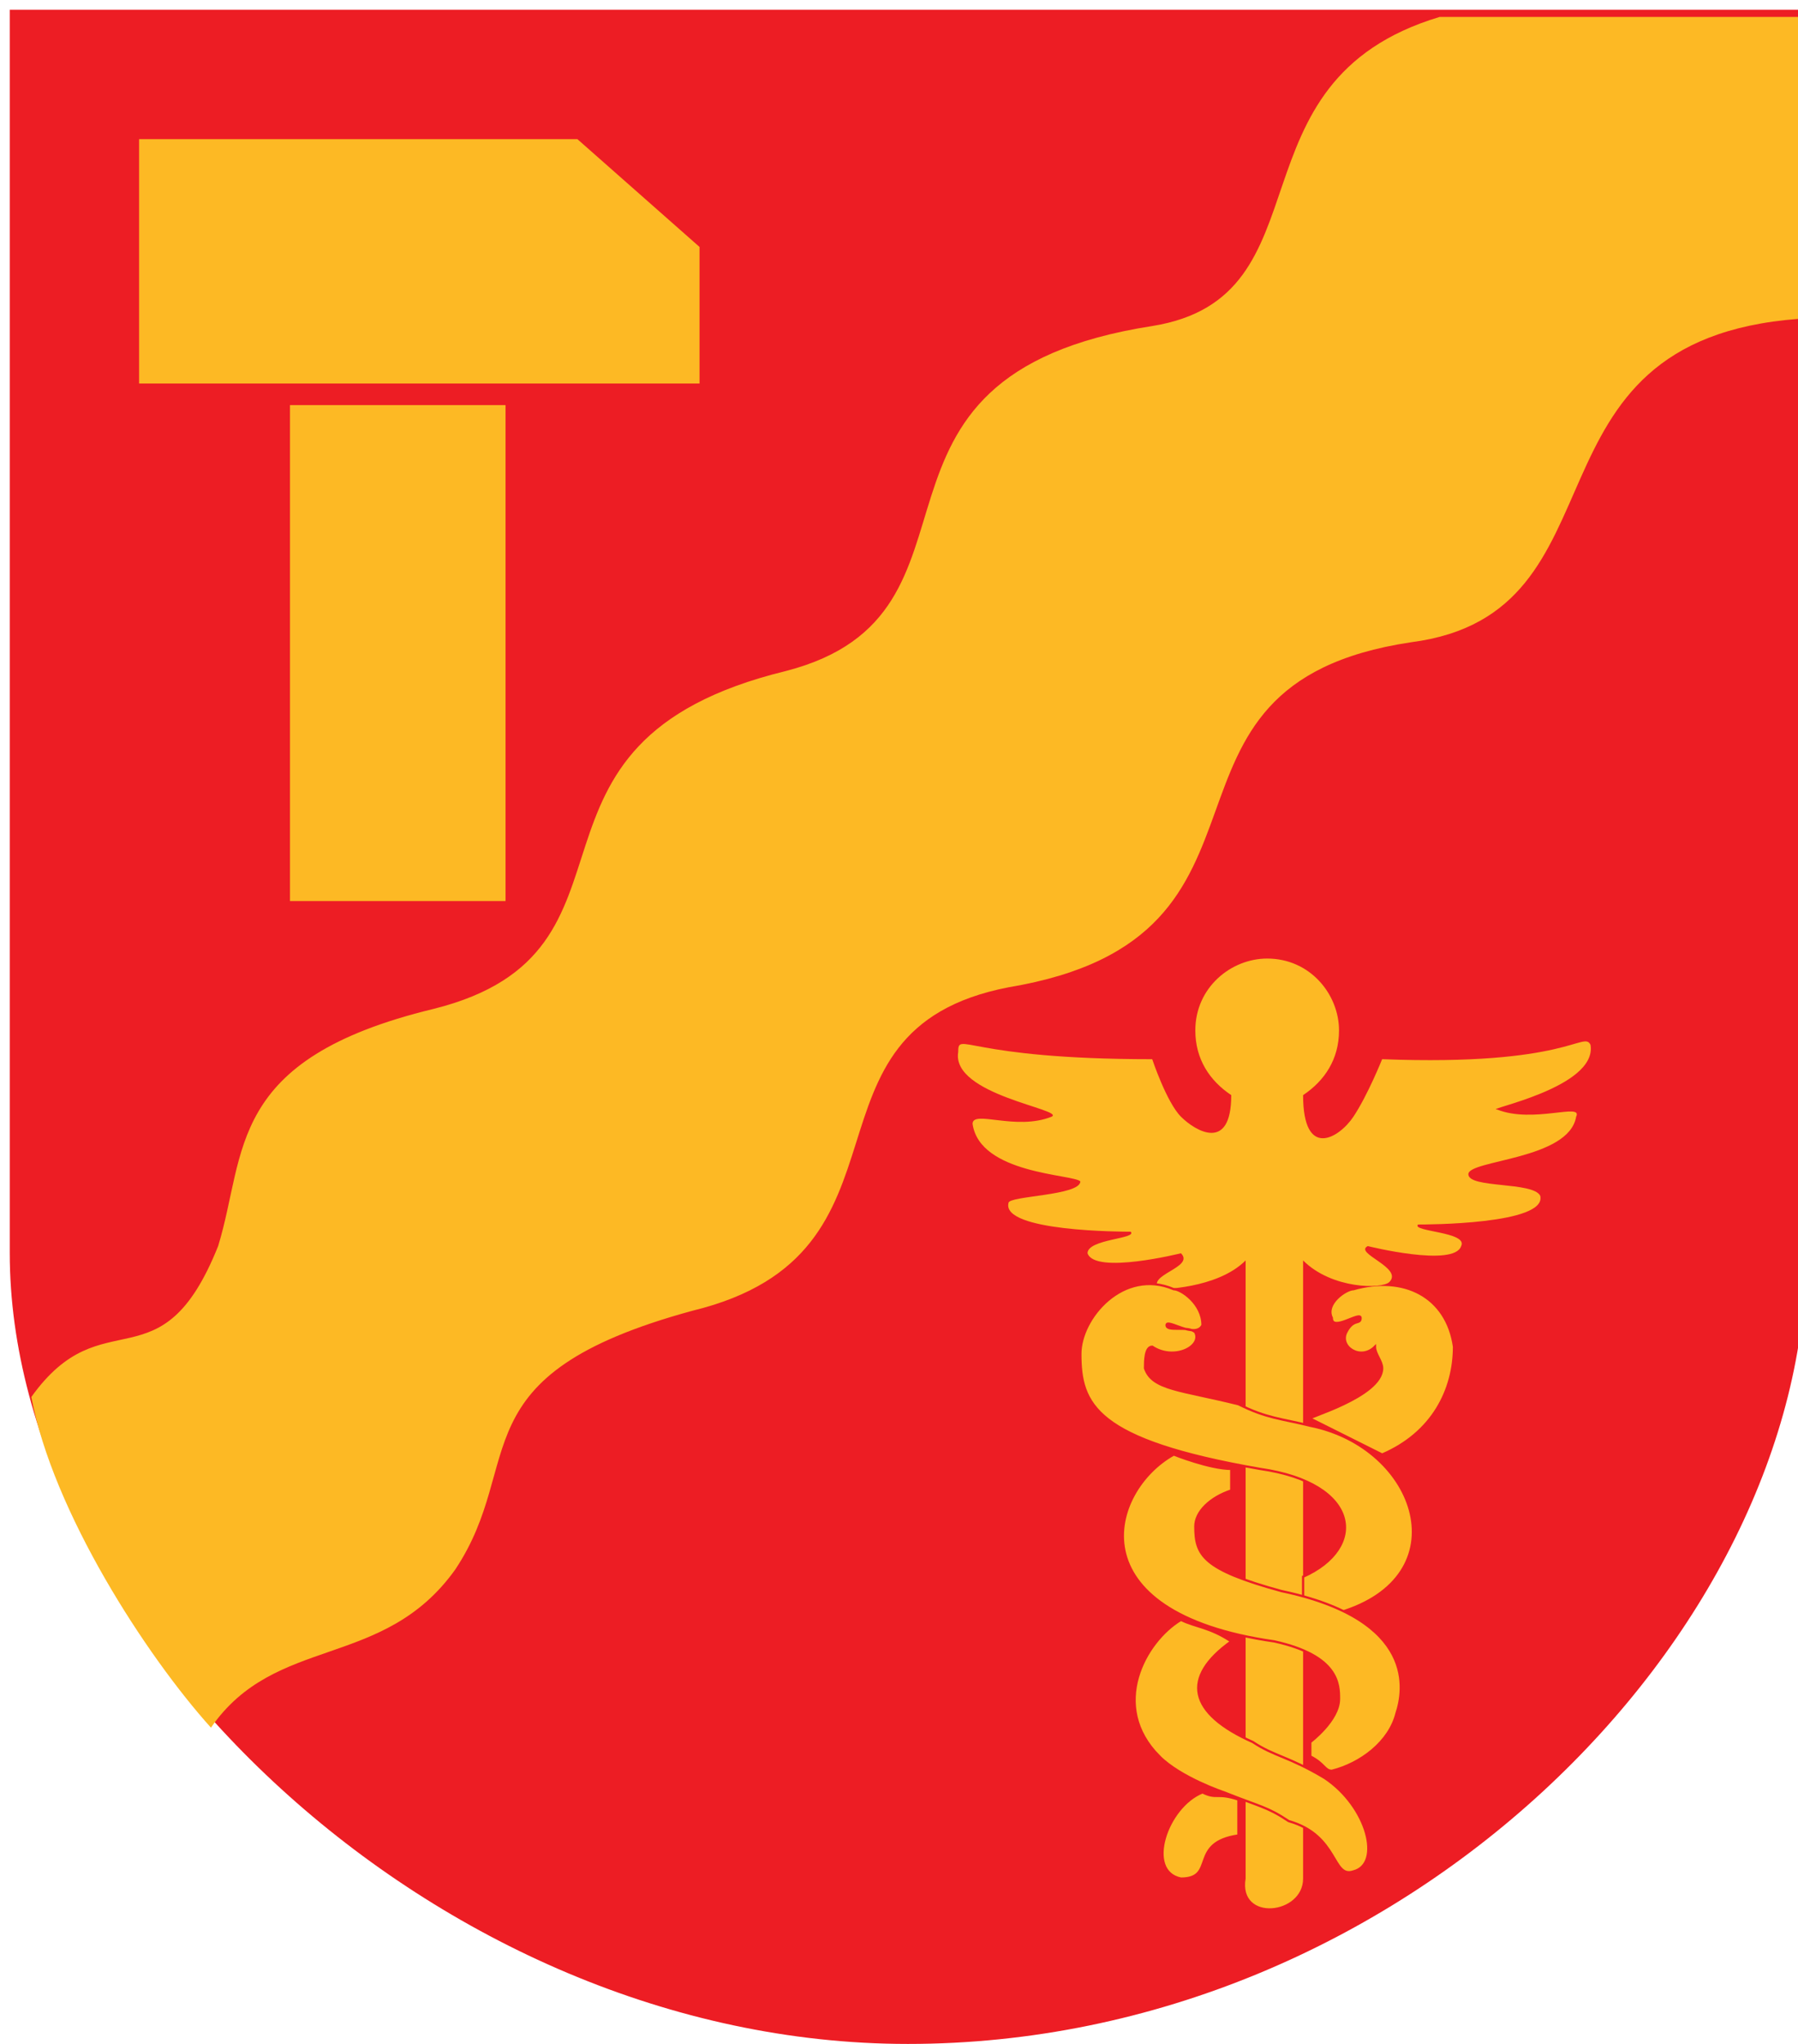 <svg fill="none" xmlns="http://www.w3.org/2000/svg" viewBox="0 0 110 125">
  <g clip-path="url(#tampere-logo__clip0)">
    <path d="M.597.596h109.897v76.05c0 23.297-24.617 48.354-54.948 48.354C26.533 125 .597 99.504.597 76.645V.596z" fill="#ED1D24"/>
    <path d="M1.915 85.437c4.396-6.154 7.913-.44 11.43-9.231 1.758-5.715.44-11.43 13.187-14.507 14.067-3.517 3.517-16.265 21.54-20.66 13.627-3.517 2.638-18.024 22.42-21.1 10.989-1.76 4.395-14.947 17.583-18.903h21.979v18.463c-17.583 1.318-10.11 18.023-23.738 19.781-17.583 2.638-6.154 18.023-24.617 21.1-13.627 2.638-4.835 16.265-19.341 19.782-14.507 3.956-10.111 9.231-14.507 15.825-4.396 6.154-10.99 3.956-14.946 9.671-3.956-4.396-9.67-13.188-10.99-20.221zm82.643-1.758c0 1.758-4.836 3.077-4.396 3.077l4.396 2.198c3.077-1.319 4.396-3.956 4.396-6.594-.44-3.077-3.077-4.396-6.154-3.517-.44 0-1.759.88-1.32 1.759 0 .879 1.76-.44 1.76 0s-.44 0-.88.879.88 1.758 1.758.879c0 .44.44.88.44 1.319z" fill="#FDB924"/>
    <path d="M84.558 83.679c0 1.758-4.836 3.077-4.396 3.077l4.396 2.198c3.077-1.319 4.396-3.956 4.396-6.594-.44-3.077-3.077-4.396-6.154-3.517-.44 0-1.759.88-1.32 1.759 0 .879 1.76-.44 1.76 0s-.44 0-.88.879.88 1.758 1.758.879c0 .44.44.88.44 1.319z" stroke="#ED1D24" stroke-width=".138" stroke-miterlimit="3.864"/>
    <path d="M75.766 110.054v2.198c-3.077.439-1.319 2.637-3.517 2.637-2.197-.439-.879-4.396 1.32-5.275.878.44.878 0 2.197.44z" fill="#FDB924"/>
    <path d="M75.766 110.054v2.198c-3.077.439-1.319 2.637-3.517 2.637-2.197-.439-.879-4.396 1.32-5.275.878.44.878 0 2.197.44z" stroke="#ED1D24" stroke-width=".138" stroke-miterlimit="3.864"/>
    <path d="M70.491 64.776s.88 2.638 1.758 3.517c.88.88 3.078 2.198 3.078-1.319-1.32-.879-2.198-2.198-2.198-3.956 0-2.638 2.198-4.396 4.395-4.396 2.638 0 4.396 2.198 4.396 4.396 0 1.758-.879 3.077-2.198 3.956 0 3.957 2.198 2.638 3.078 1.32.879-1.32 1.758-3.518 1.758-3.518 11.43.44 12.308-1.758 12.748-.879.44 2.638-6.594 3.956-5.715 3.956 2.198.88 5.275-.44 4.836.44-.44 2.638-6.594 2.638-6.594 3.517s3.956.44 4.396 1.319c.44 1.758-7.034 1.758-7.473 1.758-.44.44 3.077.44 2.637 1.319-.44 1.318-5.714 0-5.714 0-.88.44 2.198 1.318 1.319 2.198-.44.44-3.517.44-5.276-1.32v37.805c0 2.198-3.956 2.638-3.516 0V77.085c-1.759 1.758-5.275 1.758-5.275 1.758-.88-.879 2.198-1.319 1.319-2.198 0 0-5.276 1.319-5.715 0 0-.879 3.077-.879 2.637-1.319-.44 0-7.912 0-7.473-1.758 0-.44 4.396-.44 4.396-1.319-.44-.44-6.154-.44-6.594-3.516 0-.88 2.638.44 4.836-.44.88-.44-6.154-1.319-5.715-3.956 0-1.319.44.44 11.87.44z" fill="#FDB924"/>
    <path d="M80.162 87.195c6.594 1.32 9.231 9.232 1.758 11.43 0 0-.879-.44-2.197-.88v-1.318c3.956-1.759 3.516-5.715-2.638-6.594-10.11-1.758-10.99-3.956-10.99-7.034 0-2.197 2.638-5.275 5.715-3.956.44 0 1.758.88 1.758 2.198-.44.88-2.198-.44-2.198 0s1.32 0 1.759.44c.44.879-1.319 1.758-2.638.879-.44 0-.44.88-.44 1.319.44 1.319 2.199 1.319 5.715 2.198 1.759.879 2.638.879 4.396 1.318z" fill="#FDB924"/>
    <path d="M80.162 87.195c6.594 1.32 9.231 9.232 1.758 11.43 0 0-.879-.44-2.197-.88v-1.318c3.956-1.759 3.516-5.715-2.638-6.594-10.11-1.758-10.99-3.956-10.99-7.034 0-2.197 2.638-5.275 5.715-3.956.44 0 1.758.88 1.758 2.198-.44.88-2.198-.44-2.198 0s1.32 0 1.759.44c.44.879-1.319 1.758-2.638.879-.44 0-.44.88-.44 1.319.44 1.319 2.199 1.319 5.715 2.198 1.759.879 2.638.879 4.396 1.318z" stroke="#ED1D24" stroke-width=".138" stroke-miterlimit="3.864"/>
    <path d="M71.81 88.954s2.198.879 3.517.879v1.319c-1.32.44-2.198 1.318-2.198 2.198 0 1.758.44 2.637 5.275 3.956 8.352 1.758 7.473 6.154 7.033 7.473-.44 1.758-2.198 3.077-3.956 3.517-.44 0-.44-.44-1.319-.88v-.879s1.758-1.319 1.758-2.637c0-.88 0-2.638-3.956-3.517-12.308-1.758-10.11-9.231-6.154-11.43z" fill="#FDB924"/>
    <path d="M71.81 88.954s2.198.879 3.517.879v1.319c-1.32.44-2.198 1.318-2.198 2.198 0 1.758.44 2.637 5.275 3.956 8.352 1.758 7.473 6.154 7.033 7.473-.44 1.758-2.198 3.077-3.956 3.517-.44 0-.44-.44-1.319-.88v-.879s1.758-1.319 1.758-2.637c0-.88 0-2.638-3.956-3.517-12.308-1.758-10.11-9.231-6.154-11.43z" stroke="#ED1D24" stroke-width=".138" stroke-miterlimit="3.864"/>
    <path d="M70.93 107.417c1.32 1.318 3.957 2.198 3.957 2.198 2.198.879 2.638.879 3.956 1.758 3.077.879 2.638 3.517 3.956 3.077 1.759-.44.88-3.956-1.758-5.715-2.198-1.318-3.077-1.318-4.396-2.198-3.956-1.758-4.396-3.956-1.319-6.154-1.318-.879-2.197-.879-3.077-1.319-2.197 1.319-4.395 5.275-1.318 8.353z" fill="#FDB924"/>
    <path d="M70.93 107.417c1.32 1.318 3.957 2.198 3.957 2.198 2.198.879 2.638.879 3.956 1.758 3.077.879 2.638 3.517 3.956 3.077 1.759-.44.88-3.956-1.758-5.715-2.198-1.318-3.077-1.318-4.396-2.198-3.956-1.758-4.396-3.956-1.319-6.154-1.318-.879-2.197-.879-3.077-1.319-2.197 1.319-4.395 5.275-1.318 8.353z" stroke="#ED1D24" stroke-width=".138" stroke-miterlimit="3.864"/>
    <path d="M30.928 24.774H17.741v30.331h13.187V24.774zM8.51 8.509h26.814l7.473 6.594v8.352H8.51V8.509z" fill="#FDB924"/>
  </g>
  <defs>
    <clipPath id="tampere-logo__clip0">
      <path fill="#fff" d="M0 0h110v125H0z"/>
    </clipPath>
  </defs>
</svg>
